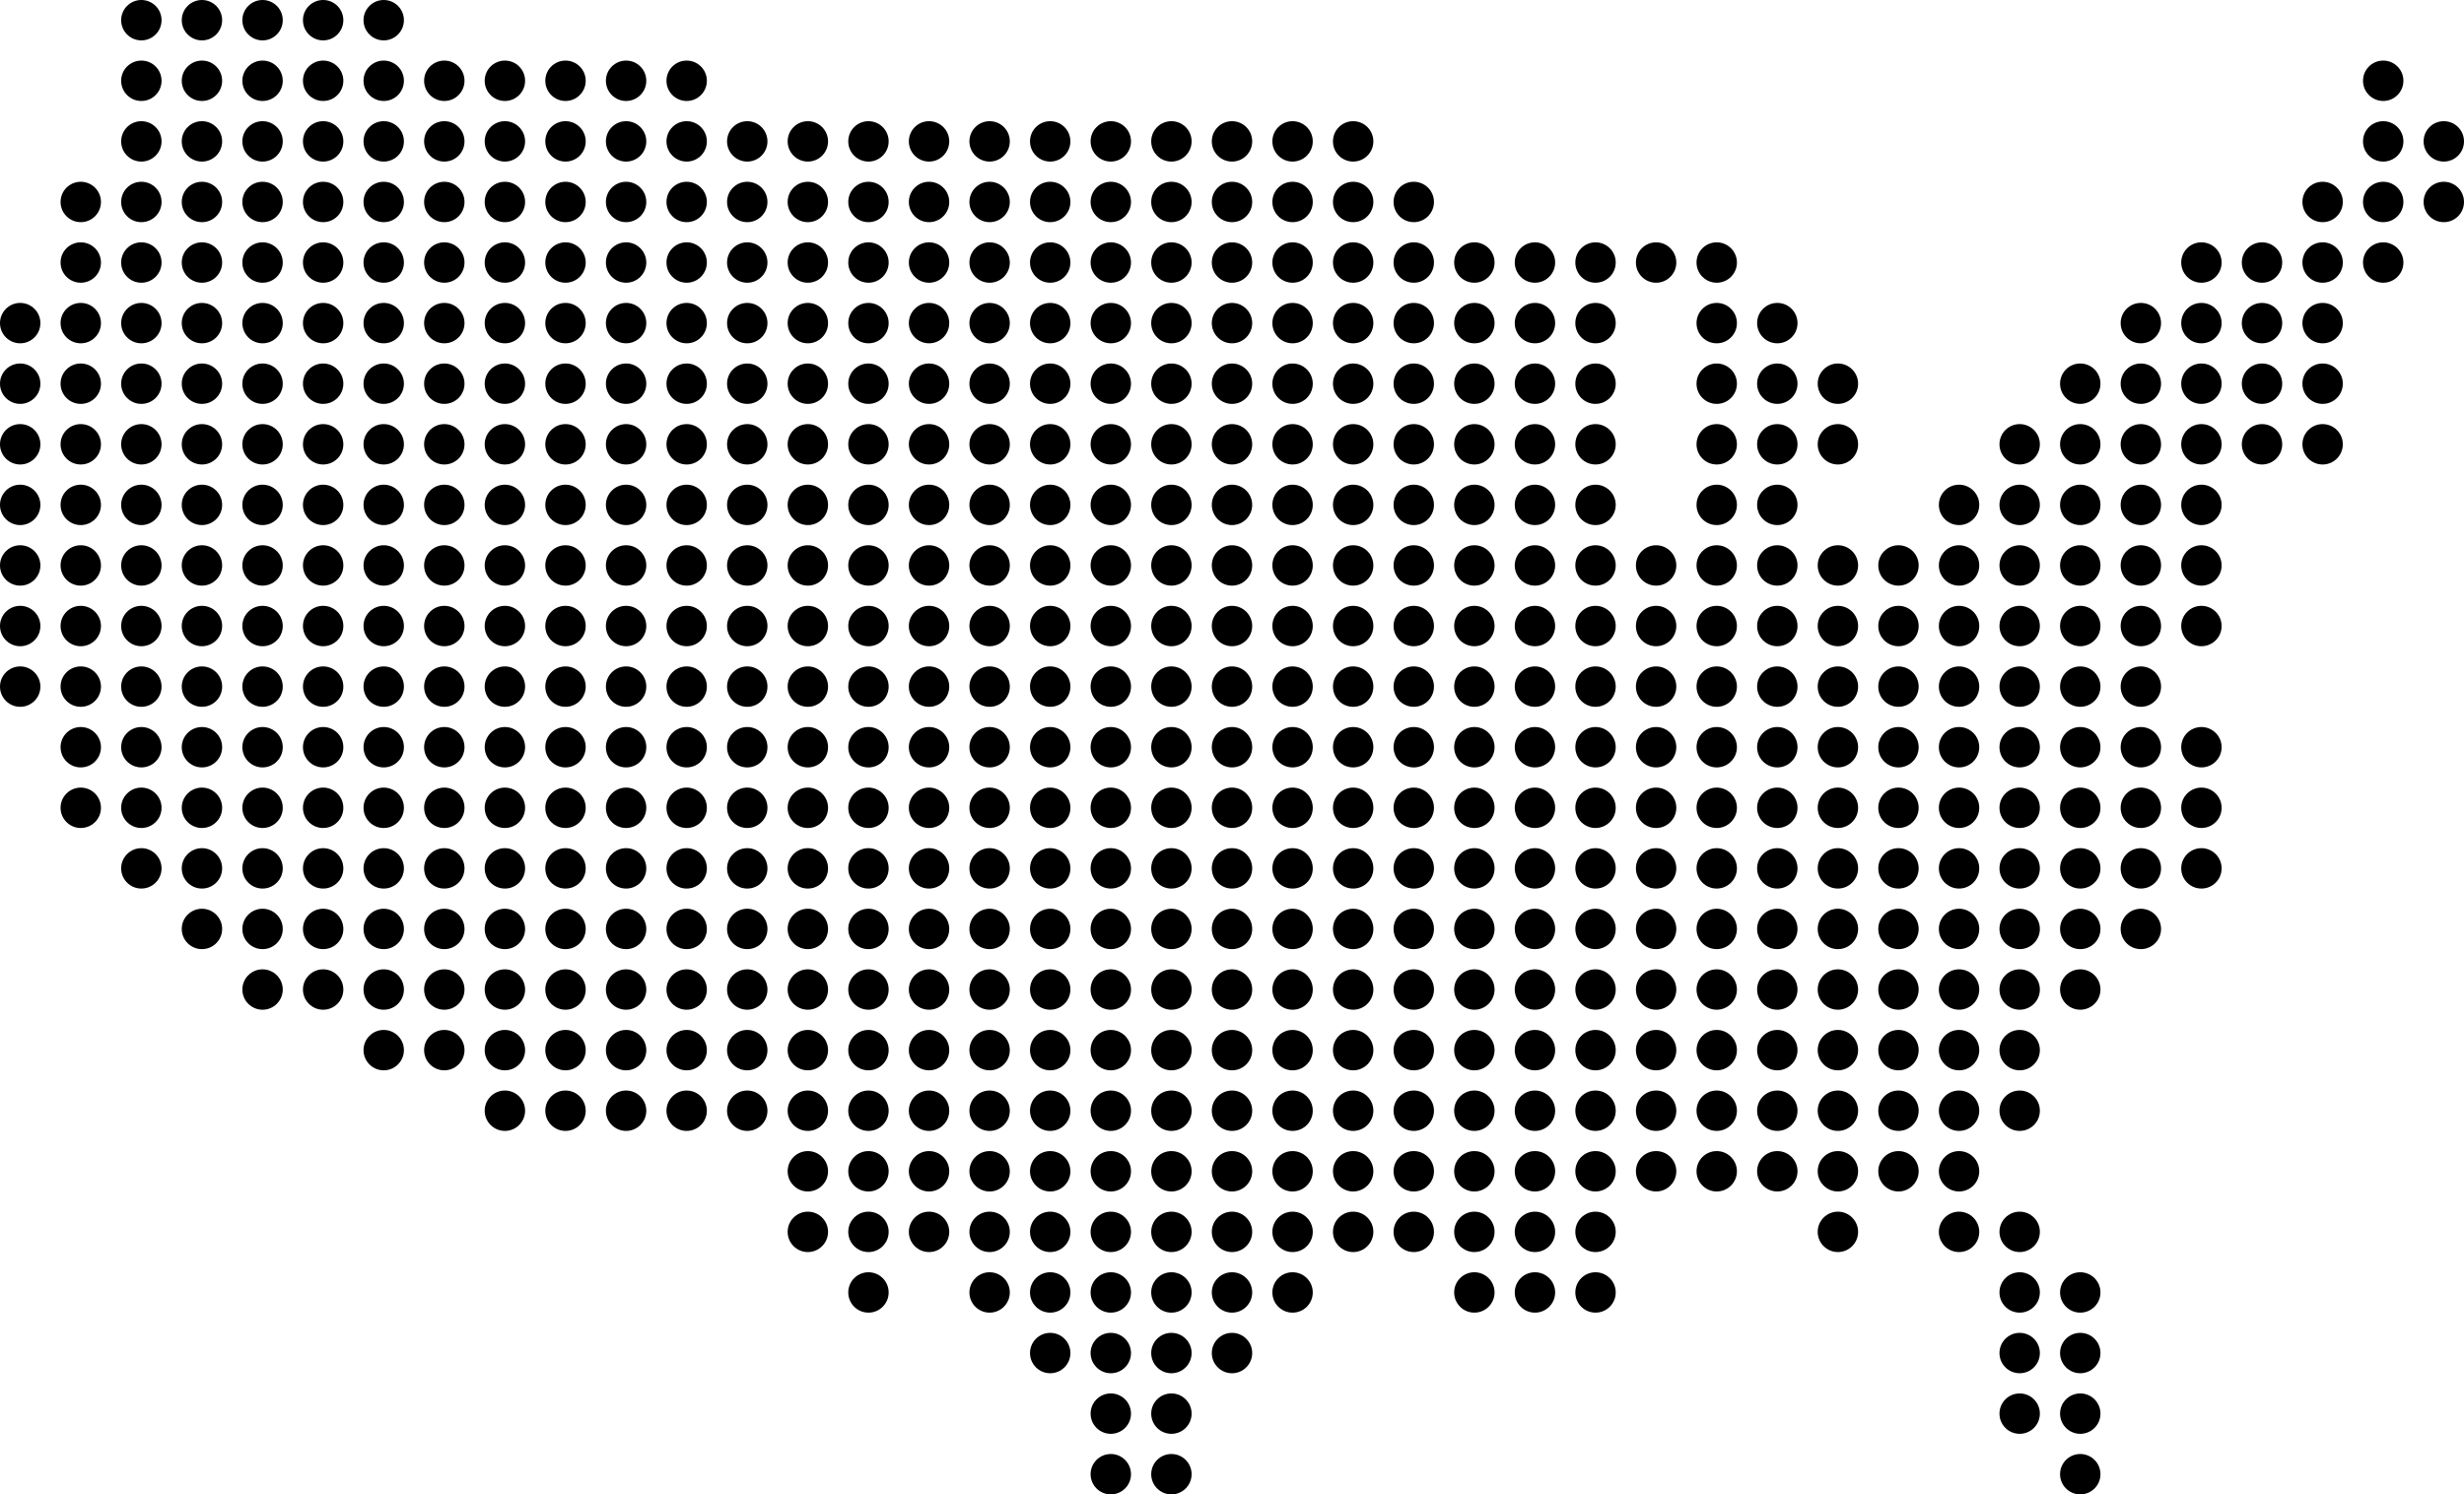 <svg xmlns="http://www.w3.org/2000/svg" width="1220" height="740" viewBox="0 0 1220 740"><title>usa</title><circle cx="69.99" cy="10" r="10"/><circle cx="99.99" cy="10" r="10"/><circle cx="130" cy="10" r="10"/><circle cx="160" cy="10" r="10"/><circle cx="189.99" cy="10" r="10"/><circle cx="69.99" cy="40" r="10"/><circle cx="99.99" cy="40" r="10"/><circle cx="130" cy="40" r="10"/><circle cx="160" cy="40" r="10"/><circle cx="189.99" cy="40" r="10"/><circle cx="219.99" cy="40" r="10"/><circle cx="249.99" cy="40" r="10"/><circle cx="280" cy="40" r="10"/><circle cx="310" cy="40" r="10"/><circle cx="339.99" cy="40" r="10"/><circle cx="1180" cy="40" r="10"/><circle cx="69.99" cy="70.01" r="10"/><circle cx="99.99" cy="70.01" r="10"/><circle cx="130" cy="70.01" r="10"/><circle cx="160" cy="70.01" r="10"/><circle cx="189.99" cy="70.01" r="10"/><circle cx="219.99" cy="70.01" r="10"/><circle cx="249.99" cy="70.01" r="10"/><circle cx="280" cy="70.01" r="10"/><circle cx="310" cy="70.01" r="10"/><circle cx="339.99" cy="70.01" r="10"/><circle cx="369.99" cy="70.01" r="10"/><circle cx="399.99" cy="70.01" r="10"/><circle cx="430" cy="70.01" r="10"/><circle cx="460" cy="70.01" r="10"/><circle cx="489.99" cy="70.01" r="10"/><circle cx="519.99" cy="70.01" r="10"/><circle cx="549.99" cy="70.01" r="10"/><circle cx="580" cy="70.01" r="10"/><circle cx="610" cy="70.01" r="10"/><circle cx="639.99" cy="70.01" r="10"/><circle cx="669.99" cy="70.01" r="10"/><circle cx="1180" cy="70.01" r="10"/><circle cx="1210" cy="70.01" r="10"/><circle cx="39.99" cy="100.01" r="10"/><circle cx="69.99" cy="100.01" r="10"/><circle cx="99.99" cy="100.01" r="10"/><circle cx="130" cy="100.01" r="10"/><circle cx="160" cy="100.01" r="10"/><circle cx="189.99" cy="100.01" r="10"/><circle cx="219.99" cy="100.01" r="10"/><circle cx="249.99" cy="100.01" r="10"/><circle cx="280" cy="100.01" r="10"/><circle cx="310" cy="100.01" r="10"/><circle cx="339.99" cy="100.01" r="10"/><circle cx="369.99" cy="100.01" r="10"/><circle cx="399.99" cy="100.01" r="10"/><circle cx="430" cy="100.01" r="10"/><circle cx="460" cy="100.01" r="10"/><circle cx="489.99" cy="100.01" r="10"/><circle cx="519.99" cy="100.01" r="10"/><circle cx="549.99" cy="100.01" r="10"/><circle cx="580" cy="100.01" r="10"/><circle cx="610" cy="100.01" r="10"/><circle cx="639.99" cy="100.01" r="10"/><circle cx="669.99" cy="100.01" r="10"/><circle cx="700" cy="100.01" r="10"/><circle cx="1150" cy="100.01" r="10"/><circle cx="1180" cy="100.01" r="10"/><circle cx="1210" cy="100.01" r="10"/><circle cx="39.99" cy="130" r="10"/><circle cx="69.99" cy="130" r="10"/><circle cx="99.99" cy="130" r="10"/><circle cx="130" cy="130" r="10"/><circle cx="160" cy="130" r="10"/><circle cx="189.99" cy="130" r="10"/><circle cx="219.99" cy="130" r="10"/><circle cx="249.99" cy="130" r="10"/><circle cx="280" cy="130" r="10"/><circle cx="310" cy="130" r="10"/><circle cx="339.99" cy="130" r="10"/><circle cx="369.99" cy="130" r="10"/><circle cx="399.99" cy="130" r="10"/><circle cx="430" cy="130" r="10"/><circle cx="460" cy="130" r="10"/><circle cx="489.99" cy="130" r="10"/><circle cx="519.99" cy="130" r="10"/><circle cx="549.99" cy="130" r="10"/><circle cx="580" cy="130" r="10"/><circle cx="610" cy="130" r="10"/><circle cx="639.99" cy="130" r="10"/><circle cx="669.99" cy="130" r="10"/><circle cx="700" cy="130" r="10"/><circle cx="730" cy="130" r="10"/><circle cx="760" cy="130" r="10"/><circle cx="789.99" cy="130" r="10"/><circle cx="819.99" cy="130" r="10"/><circle cx="850" cy="130" r="10"/><circle cx="1089.99" cy="130" r="10"/><circle cx="1119.99" cy="130" r="10"/><circle cx="1150" cy="130" r="10"/><circle cx="1180" cy="130" r="10"/><circle cx="10" cy="160" r="10"/><circle cx="39.99" cy="160" r="10"/><circle cx="69.99" cy="160" r="10"/><circle cx="99.99" cy="160" r="10"/><circle cx="130" cy="160" r="10"/><circle cx="160" cy="160" r="10"/><circle cx="189.99" cy="160" r="10"/><circle cx="219.99" cy="160" r="10"/><circle cx="249.99" cy="160" r="10"/><circle cx="280" cy="160" r="10"/><circle cx="310" cy="160" r="10"/><circle cx="339.99" cy="160" r="10"/><circle cx="369.99" cy="160" r="10"/><circle cx="399.99" cy="160" r="10"/><circle cx="430" cy="160" r="10"/><circle cx="460" cy="160" r="10"/><circle cx="489.99" cy="160" r="10"/><circle cx="519.99" cy="160" r="10"/><circle cx="549.99" cy="160" r="10"/><circle cx="580" cy="160" r="10"/><circle cx="610" cy="160" r="10"/><circle cx="639.99" cy="160" r="10"/><circle cx="669.99" cy="160" r="10"/><circle cx="700" cy="160" r="10"/><circle cx="730" cy="160" r="10"/><circle cx="760" cy="160" r="10"/><circle cx="789.99" cy="160" r="10"/><circle cx="850" cy="160" r="10"/><circle cx="880" cy="160" r="10"/><circle cx="1060" cy="160" r="10"/><circle cx="1089.99" cy="160" r="10"/><circle cx="1119.99" cy="160" r="10"/><circle cx="1150" cy="160" r="10"/><circle cx="10" cy="190" r="10"/><circle cx="39.99" cy="190" r="10"/><circle cx="69.99" cy="190" r="10"/><circle cx="99.99" cy="190" r="10"/><circle cx="130" cy="190" r="10"/><circle cx="160" cy="190" r="10"/><circle cx="189.99" cy="190" r="10"/><circle cx="219.99" cy="190" r="10"/><circle cx="249.99" cy="190" r="10"/><circle cx="280" cy="190" r="10"/><circle cx="310" cy="190" r="10"/><circle cx="339.99" cy="190" r="10"/><circle cx="369.99" cy="190" r="10"/><circle cx="399.99" cy="190" r="10"/><circle cx="430" cy="190" r="10"/><circle cx="460" cy="190" r="10"/><circle cx="489.99" cy="190" r="10"/><circle cx="519.99" cy="190" r="10"/><circle cx="549.99" cy="190" r="10"/><circle cx="580" cy="190" r="10"/><circle cx="610" cy="190" r="10"/><circle cx="639.99" cy="190" r="10"/><circle cx="669.99" cy="190" r="10"/><circle cx="700" cy="190" r="10"/><circle cx="730" cy="190" r="10"/><circle cx="760" cy="190" r="10"/><circle cx="789.99" cy="190" r="10"/><circle cx="850" cy="190" r="10"/><circle cx="880" cy="190" r="10"/><circle cx="910" cy="190" r="10"/><circle cx="1030" cy="190" r="10"/><circle cx="1060" cy="190" r="10"/><circle cx="1089.99" cy="190" r="10"/><circle cx="1119.99" cy="190" r="10"/><circle cx="1150" cy="190" r="10"/><circle cx="10" cy="220.01" r="10"/><circle cx="39.99" cy="220.01" r="10"/><circle cx="69.99" cy="220.01" r="10"/><circle cx="99.99" cy="220.01" r="10"/><circle cx="130" cy="220.01" r="10"/><circle cx="160" cy="220.01" r="10"/><circle cx="189.99" cy="220.01" r="10"/><circle cx="219.99" cy="220.01" r="10"/><circle cx="249.99" cy="220.01" r="10"/><circle cx="280" cy="220.01" r="10"/><circle cx="310" cy="220.01" r="10"/><circle cx="339.99" cy="220.01" r="10"/><circle cx="369.99" cy="220.01" r="10"/><circle cx="399.99" cy="220.01" r="10"/><circle cx="430" cy="220.01" r="10"/><circle cx="460" cy="220.01" r="10"/><circle cx="489.99" cy="220.01" r="10"/><circle cx="519.99" cy="220.01" r="10"/><circle cx="549.99" cy="220.01" r="10"/><circle cx="580" cy="220.01" r="10"/><circle cx="610" cy="220.01" r="10"/><circle cx="639.99" cy="220.01" r="10"/><circle cx="669.99" cy="220.01" r="10"/><circle cx="700" cy="220.01" r="10"/><circle cx="730" cy="220.01" r="10"/><circle cx="760" cy="220.01" r="10"/><circle cx="789.99" cy="220.01" r="10"/><circle cx="850" cy="220.01" r="10"/><circle cx="880" cy="220.01" r="10"/><circle cx="910" cy="220.01" r="10"/><circle cx="1000" cy="220.01" r="10"/><circle cx="1030" cy="220.01" r="10"/><circle cx="1060" cy="220.01" r="10"/><circle cx="1089.99" cy="220.01" r="10"/><circle cx="1119.99" cy="220.01" r="10"/><circle cx="1150" cy="220.01" r="10"/><circle cx="10" cy="250.01" r="10"/><circle cx="39.99" cy="250.01" r="10"/><circle cx="69.99" cy="250.01" r="10"/><circle cx="99.99" cy="250.01" r="10"/><circle cx="130" cy="250.01" r="10"/><circle cx="160" cy="250.01" r="10"/><circle cx="189.99" cy="250.01" r="10"/><circle cx="219.99" cy="250.01" r="10"/><circle cx="249.99" cy="250.01" r="10"/><circle cx="280" cy="250.01" r="10"/><circle cx="310" cy="250.01" r="10"/><circle cx="339.99" cy="250.01" r="10"/><circle cx="369.99" cy="250.01" r="10"/><circle cx="399.99" cy="250.01" r="10"/><circle cx="430" cy="250.01" r="10"/><circle cx="460" cy="250.01" r="10"/><circle cx="489.99" cy="250.01" r="10"/><circle cx="519.99" cy="250.01" r="10"/><circle cx="549.99" cy="250.01" r="10"/><circle cx="580" cy="250.01" r="10"/><circle cx="610" cy="250.01" r="10"/><circle cx="639.99" cy="250.01" r="10"/><circle cx="669.99" cy="250.01" r="10"/><circle cx="700" cy="250.01" r="10"/><circle cx="730" cy="250.01" r="10"/><circle cx="760" cy="250.01" r="10"/><circle cx="789.99" cy="250.01" r="10"/><circle cx="850" cy="250.01" r="10"/><circle cx="880" cy="250.01" r="10"/><circle cx="969.99" cy="250.01" r="10"/><circle cx="1000" cy="250.01" r="10"/><circle cx="1030" cy="250.01" r="10"/><circle cx="1060" cy="250.01" r="10"/><circle cx="1089.99" cy="250.01" r="10"/><circle cx="10" cy="280" r="10"/><circle cx="39.99" cy="280" r="10"/><circle cx="69.99" cy="280" r="10"/><circle cx="99.99" cy="280" r="10"/><circle cx="130" cy="280" r="10"/><circle cx="160" cy="280" r="10"/><circle cx="189.99" cy="280" r="10"/><circle cx="219.99" cy="280" r="10"/><circle cx="249.99" cy="280" r="10"/><circle cx="280" cy="280" r="10"/><circle cx="310" cy="280" r="10"/><circle cx="339.99" cy="280" r="10"/><circle cx="369.99" cy="280" r="10"/><circle cx="399.99" cy="280" r="10"/><circle cx="430" cy="280" r="10"/><circle cx="460" cy="280" r="10"/><circle cx="489.99" cy="280" r="10"/><circle cx="519.99" cy="280" r="10"/><circle cx="549.99" cy="280" r="10"/><circle cx="580" cy="280" r="10"/><circle cx="610" cy="280" r="10"/><circle cx="639.99" cy="280" r="10"/><circle cx="669.99" cy="280" r="10"/><circle cx="700" cy="280" r="10"/><circle cx="730" cy="280" r="10"/><circle cx="760" cy="280" r="10"/><circle cx="789.99" cy="280" r="10"/><circle cx="819.99" cy="280" r="10"/><circle cx="850" cy="280" r="10"/><circle cx="880" cy="280" r="10"/><circle cx="910" cy="280" r="10"/><circle cx="939.99" cy="280" r="10"/><circle cx="969.99" cy="280" r="10"/><circle cx="1000" cy="280" r="10"/><circle cx="1030" cy="280" r="10"/><circle cx="1060" cy="280" r="10"/><circle cx="1089.99" cy="280" r="10"/><circle cx="10" cy="310" r="10"/><circle cx="39.99" cy="310" r="10"/><circle cx="69.99" cy="310" r="10"/><circle cx="99.99" cy="310" r="10"/><circle cx="130" cy="310" r="10"/><circle cx="160" cy="310" r="10"/><circle cx="189.99" cy="310" r="10"/><circle cx="219.99" cy="310" r="10"/><circle cx="249.99" cy="310" r="10"/><circle cx="280" cy="310" r="10"/><circle cx="310" cy="310" r="10"/><circle cx="339.99" cy="310" r="10"/><circle cx="369.99" cy="310" r="10"/><circle cx="399.99" cy="310" r="10"/><circle cx="430" cy="310" r="10"/><circle cx="460" cy="310" r="10"/><circle cx="489.99" cy="310" r="10"/><circle cx="519.99" cy="310" r="10"/><circle cx="549.99" cy="310" r="10"/><circle cx="580" cy="310" r="10"/><circle cx="610" cy="310" r="10"/><circle cx="639.99" cy="310" r="10"/><circle cx="669.99" cy="310" r="10"/><circle cx="700" cy="310" r="10"/><circle cx="730" cy="310" r="10"/><circle cx="760" cy="310" r="10"/><circle cx="789.99" cy="310" r="10"/><circle cx="819.99" cy="310" r="10"/><circle cx="850" cy="310" r="10"/><circle cx="880" cy="310" r="10"/><circle cx="910" cy="310" r="10"/><circle cx="939.99" cy="310" r="10"/><circle cx="969.99" cy="310" r="10"/><circle cx="1000" cy="310" r="10"/><circle cx="1030" cy="310" r="10"/><circle cx="1060" cy="310" r="10"/><circle cx="1089.99" cy="310" r="10"/><circle cx="10" cy="340" r="10"/><circle cx="39.99" cy="340" r="10"/><circle cx="69.99" cy="340" r="10"/><circle cx="99.99" cy="340" r="10"/><circle cx="130" cy="340" r="10"/><circle cx="160" cy="340" r="10"/><circle cx="189.99" cy="340" r="10"/><circle cx="219.99" cy="340" r="10"/><circle cx="249.99" cy="340" r="10"/><circle cx="280" cy="340" r="10"/><circle cx="310" cy="340" r="10"/><circle cx="339.99" cy="340" r="10"/><circle cx="369.99" cy="340" r="10"/><circle cx="399.99" cy="340" r="10"/><circle cx="430" cy="340" r="10"/><circle cx="460" cy="340" r="10"/><circle cx="489.99" cy="340" r="10"/><circle cx="519.99" cy="340" r="10"/><circle cx="549.99" cy="340" r="10"/><circle cx="580" cy="340" r="10"/><circle cx="610" cy="340" r="10"/><circle cx="639.99" cy="340" r="10"/><circle cx="669.99" cy="340" r="10"/><circle cx="700" cy="340" r="10"/><circle cx="730" cy="340" r="10"/><circle cx="760" cy="340" r="10"/><circle cx="789.99" cy="340" r="10"/><circle cx="819.99" cy="340" r="10"/><circle cx="850" cy="340" r="10"/><circle cx="939.99" cy="340" r="10"/><circle cx="969.99" cy="340" r="10"/><circle cx="1000" cy="340" r="10"/><circle cx="1030" cy="340" r="10"/><circle cx="1060" cy="340" r="10"/><circle cx="39.99" cy="370.01" r="10"/><circle cx="69.99" cy="370.01" r="10"/><circle cx="99.99" cy="370.01" r="10"/><circle cx="130" cy="370.01" r="10"/><circle cx="160" cy="370.01" r="10"/><circle cx="189.99" cy="370.01" r="10"/><circle cx="219.99" cy="370.01" r="10"/><circle cx="249.99" cy="370.01" r="10"/><circle cx="280" cy="370.01" r="10"/><circle cx="310" cy="370.01" r="10"/><circle cx="339.99" cy="370.01" r="10"/><circle cx="369.99" cy="370.01" r="10"/><circle cx="399.99" cy="370.01" r="10"/><circle cx="430" cy="370.01" r="10"/><circle cx="460" cy="370.01" r="10"/><circle cx="489.99" cy="370.01" r="10"/><circle cx="519.99" cy="370.01" r="10"/><circle cx="549.99" cy="370.01" r="10"/><circle cx="580" cy="370.01" r="10"/><circle cx="610" cy="370.01" r="10"/><circle cx="639.99" cy="370.01" r="10"/><circle cx="669.99" cy="370.01" r="10"/><circle cx="700" cy="370.01" r="10"/><circle cx="730" cy="370.01" r="10"/><circle cx="760" cy="370.01" r="10"/><circle cx="789.99" cy="370.01" r="10"/><circle cx="819.99" cy="370.01" r="10"/><circle cx="850" cy="370.01" r="10"/><circle cx="939.99" cy="370.01" r="10"/><circle cx="969.99" cy="370.01" r="10"/><circle cx="1000" cy="370.01" r="10"/><circle cx="1030" cy="370.01" r="10"/><circle cx="1060" cy="370.01" r="10"/><circle cx="1089.99" cy="370.01" r="10"/><circle cx="39.99" cy="400.01" r="10"/><circle cx="69.99" cy="400.01" r="10"/><circle cx="99.99" cy="400.01" r="10"/><circle cx="130" cy="400.01" r="10"/><circle cx="160" cy="400.01" r="10"/><circle cx="189.99" cy="400.01" r="10"/><circle cx="219.99" cy="400.01" r="10"/><circle cx="249.99" cy="400.01" r="10"/><circle cx="280" cy="400.01" r="10"/><circle cx="310" cy="400.01" r="10"/><circle cx="339.99" cy="400.01" r="10"/><circle cx="369.99" cy="400.01" r="10"/><circle cx="399.99" cy="400.01" r="10"/><circle cx="430" cy="400.01" r="10"/><circle cx="460" cy="400.01" r="10"/><circle cx="489.99" cy="400.01" r="10"/><circle cx="519.99" cy="400.01" r="10"/><circle cx="549.99" cy="400.01" r="10"/><circle cx="580" cy="400.01" r="10"/><circle cx="610" cy="400.01" r="10"/><circle cx="639.99" cy="400.01" r="10"/><circle cx="669.99" cy="400.01" r="10"/><circle cx="700" cy="400.01" r="10"/><circle cx="730" cy="400.01" r="10"/><circle cx="760" cy="400.01" r="10"/><circle cx="789.99" cy="400.01" r="10"/><circle cx="819.99" cy="400.01" r="10"/><circle cx="850" cy="400.01" r="10"/><circle cx="880" cy="400.01" r="10"/><circle cx="910" cy="400.01" r="10"/><circle cx="939.99" cy="400.01" r="10"/><circle cx="969.99" cy="400.01" r="10"/><circle cx="1000" cy="400.01" r="10"/><circle cx="1030" cy="400.01" r="10"/><circle cx="1060" cy="400.01" r="10"/><circle cx="1089.99" cy="400.01" r="10"/><circle cx="69.99" cy="430" r="10"/><circle cx="99.99" cy="430" r="10"/><circle cx="130" cy="430" r="10"/><circle cx="160" cy="430" r="10"/><circle cx="189.99" cy="430" r="10"/><circle cx="219.99" cy="430" r="10"/><circle cx="249.99" cy="430" r="10"/><circle cx="280" cy="430" r="10"/><circle cx="310" cy="430" r="10"/><circle cx="339.99" cy="430" r="10"/><circle cx="369.99" cy="430" r="10"/><circle cx="399.99" cy="430" r="10"/><circle cx="430" cy="430" r="10"/><circle cx="460" cy="430" r="10"/><circle cx="489.99" cy="430" r="10"/><circle cx="519.99" cy="430" r="10"/><circle cx="549.99" cy="430" r="10"/><circle cx="580" cy="430" r="10"/><circle cx="610" cy="430" r="10"/><circle cx="639.99" cy="430" r="10"/><circle cx="669.99" cy="430" r="10"/><circle cx="700" cy="430" r="10"/><circle cx="730" cy="430" r="10"/><circle cx="760" cy="430" r="10"/><circle cx="789.99" cy="430" r="10"/><circle cx="819.99" cy="430" r="10"/><circle cx="850" cy="430" r="10"/><circle cx="880" cy="430" r="10"/><circle cx="910" cy="430" r="10"/><circle cx="939.99" cy="430" r="10"/><circle cx="969.99" cy="430" r="10"/><circle cx="1000" cy="430" r="10"/><circle cx="1030" cy="430" r="10"/><circle cx="1060" cy="430" r="10"/><circle cx="1089.99" cy="430" r="10"/><circle cx="99.99" cy="460" r="10"/><circle cx="130" cy="460" r="10"/><circle cx="160" cy="460" r="10"/><circle cx="189.99" cy="460" r="10"/><circle cx="219.99" cy="460" r="10"/><circle cx="249.99" cy="460" r="10"/><circle cx="280" cy="460" r="10"/><circle cx="310" cy="460" r="10"/><circle cx="339.99" cy="460" r="10"/><circle cx="369.99" cy="460" r="10"/><circle cx="399.99" cy="460" r="10"/><circle cx="430" cy="460" r="10"/><circle cx="460" cy="460" r="10"/><circle cx="489.99" cy="460" r="10"/><circle cx="519.99" cy="460" r="10"/><circle cx="549.99" cy="460" r="10"/><circle cx="580" cy="460" r="10"/><circle cx="610" cy="460" r="10"/><circle cx="639.99" cy="460" r="10"/><circle cx="669.99" cy="460" r="10"/><circle cx="700" cy="460" r="10"/><circle cx="730" cy="460" r="10"/><circle cx="760" cy="460" r="10"/><circle cx="789.99" cy="460" r="10"/><circle cx="819.99" cy="460" r="10"/><circle cx="850" cy="460" r="10"/><circle cx="880" cy="460" r="10"/><circle cx="910" cy="460" r="10"/><circle cx="1000" cy="460" r="10"/><circle cx="1030" cy="460" r="10"/><circle cx="1060" cy="460" r="10"/><circle cx="130" cy="490" r="10"/><circle cx="160" cy="490" r="10"/><circle cx="189.99" cy="490" r="10"/><circle cx="219.99" cy="490" r="10"/><circle cx="249.99" cy="490" r="10"/><circle cx="280" cy="490" r="10"/><circle cx="310" cy="490" r="10"/><circle cx="339.99" cy="490" r="10"/><circle cx="369.99" cy="490" r="10"/><circle cx="399.99" cy="490" r="10"/><circle cx="430" cy="490" r="10"/><circle cx="460" cy="490" r="10"/><circle cx="489.99" cy="490" r="10"/><circle cx="519.99" cy="490" r="10"/><circle cx="549.99" cy="490" r="10"/><circle cx="580" cy="490" r="10"/><circle cx="610" cy="490" r="10"/><circle cx="639.99" cy="490" r="10"/><circle cx="669.99" cy="490" r="10"/><circle cx="700" cy="490" r="10"/><circle cx="730" cy="490" r="10"/><circle cx="760" cy="490" r="10"/><circle cx="789.99" cy="490" r="10"/><circle cx="819.99" cy="490" r="10"/><circle cx="850" cy="490" r="10"/><circle cx="880" cy="490" r="10"/><circle cx="910" cy="490" r="10"/><circle cx="1000" cy="490" r="10"/><circle cx="1030" cy="490" r="10"/><circle cx="189.99" cy="520.01" r="10"/><circle cx="219.99" cy="520.01" r="10"/><circle cx="249.99" cy="520.01" r="10"/><circle cx="280" cy="520.01" r="10"/><circle cx="310" cy="520.01" r="10"/><circle cx="339.99" cy="520.01" r="10"/><circle cx="369.99" cy="520.01" r="10"/><circle cx="399.99" cy="520.01" r="10"/><circle cx="430" cy="520.01" r="10"/><circle cx="460" cy="520.01" r="10"/><circle cx="489.99" cy="520.01" r="10"/><circle cx="519.99" cy="520.01" r="10"/><circle cx="549.99" cy="520.01" r="10"/><circle cx="580" cy="520.01" r="10"/><circle cx="610" cy="520.01" r="10"/><circle cx="639.99" cy="520.01" r="10"/><circle cx="669.99" cy="520.01" r="10"/><circle cx="700" cy="520.01" r="10"/><circle cx="730" cy="520.01" r="10"/><circle cx="760" cy="520.01" r="10"/><circle cx="789.99" cy="520.01" r="10"/><circle cx="819.99" cy="520.01" r="10"/><circle cx="850" cy="520.01" r="10"/><circle cx="880" cy="520.01" r="10"/><circle cx="910" cy="520.01" r="10"/><circle cx="1000" cy="520.01" r="10"/><circle cx="249.99" cy="550.01" r="10"/><circle cx="280" cy="550.01" r="10"/><circle cx="310" cy="550.01" r="10"/><circle cx="339.99" cy="550.01" r="10"/><circle cx="369.99" cy="550.01" r="10"/><circle cx="399.99" cy="550.01" r="10"/><circle cx="430" cy="550.01" r="10"/><circle cx="460" cy="550.01" r="10"/><circle cx="489.99" cy="550.01" r="10"/><circle cx="519.99" cy="550.01" r="10"/><circle cx="549.99" cy="550.01" r="10"/><circle cx="580" cy="550.01" r="10"/><circle className="pulse" cx="610" cy="550.01" r="10"/><circle cx="639.99" cy="550.01" r="10"/><circle cx="669.99" cy="550.01" r="10"/><circle cx="700" cy="550.01" r="10"/><circle cx="730" cy="550.01" r="10"/><circle cx="760" cy="550.01" r="10"/><circle cx="789.99" cy="550.01" r="10"/><circle cx="819.99" cy="550.01" r="10"/><circle cx="850" cy="550.01" r="10"/><circle cx="880" cy="550.01" r="10"/><circle cx="910" cy="550.01" r="10"/><circle cx="939.99" cy="550.01" r="10"/><circle cx="969.99" cy="550.01" r="10"/><circle cx="1000" cy="550.01" r="10"/><circle cx="399.99" cy="580" r="10"/><circle cx="430" cy="580" r="10"/><circle cx="460" cy="580" r="10"/><circle cx="489.99" cy="580" r="10"/><circle cx="519.99" cy="580" r="10"/><circle cx="549.99" cy="580" r="10"/><circle cx="580" cy="580" r="10"/><circle cx="610" cy="580" r="10"/><circle cx="639.99" cy="580" r="10"/><circle cx="669.99" cy="580" r="10"/><circle cx="700" cy="580" r="10"/><circle cx="730" cy="580" r="10"/><circle cx="760" cy="580" r="10"/><circle cx="789.99" cy="580" r="10"/><circle cx="819.99" cy="580" r="10"/><circle cx="850" cy="580" r="10"/><circle cx="880" cy="580" r="10"/><circle cx="910" cy="580" r="10"/><circle cx="939.99" cy="580" r="10"/><circle cx="969.99" cy="580" r="10"/><circle cx="399.99" cy="610" r="10"/><circle cx="430" cy="610" r="10"/><circle cx="460" cy="610" r="10"/><circle cx="489.99" cy="610" r="10"/><circle cx="519.99" cy="610" r="10"/><circle cx="549.99" cy="610" r="10"/><circle cx="580" cy="610" r="10"/><circle cx="610" cy="610" r="10"/><circle cx="639.99" cy="610" r="10"/><circle cx="669.99" cy="610" r="10"/><circle cx="700" cy="610" r="10"/><circle cx="730" cy="610" r="10"/><circle cx="760" cy="610" r="10"/><circle cx="789.99" cy="610" r="10"/><circle cx="1000" cy="610" r="10"/><circle cx="430" cy="640" r="10"/><circle cx="489.99" cy="640" r="10"/><circle cx="519.99" cy="640" r="10"/><circle cx="549.99" cy="640" r="10"/><circle cx="580" cy="640" r="10"/><circle cx="610" cy="640" r="10"/><circle cx="639.99" cy="640" r="10"/><circle cx="730" cy="640" r="10"/><circle cx="760" cy="640" r="10"/><circle cx="789.99" cy="640" r="10"/><circle cx="1000" cy="640" r="10"/><circle cx="1030" cy="640" r="10"/><circle cx="519.99" cy="670.01" r="10"/><circle cx="549.99" cy="670.01" r="10"/><circle cx="580" cy="670.01" r="10"/><circle cx="610" cy="670.01" r="10"/><circle cx="1000" cy="670.01" r="10"/><circle cx="1030" cy="670.01" r="10"/><circle cx="549.99" cy="700.01" r="10"/><circle cx="580" cy="700.01" r="10"/><circle cx="1000" cy="700.01" r="10"/><circle cx="1030" cy="700.01" r="10"/><circle cx="549.99" cy="730" r="10"/><circle cx="580" cy="730" r="10"/><circle cx="1030" cy="730" r="10"/><circle cx="910" cy="610" r="10"/><circle cx="969.99" cy="610" r="10"/><circle cx="939.99" cy="520.01" r="10"/><circle cx="969.99" cy="520.01" r="10"/><circle cx="939.99" cy="490" r="10"/><circle cx="969.99" cy="490" r="10"/><circle cx="939.99" cy="460" r="10"/><circle cx="969.99" cy="460" r="10"/><circle cx="880" cy="340" r="10"/><circle cx="910" cy="340" r="10"/><circle cx="880" cy="370.01" r="10"/><circle cx="910" cy="370.01" r="10"/></svg>